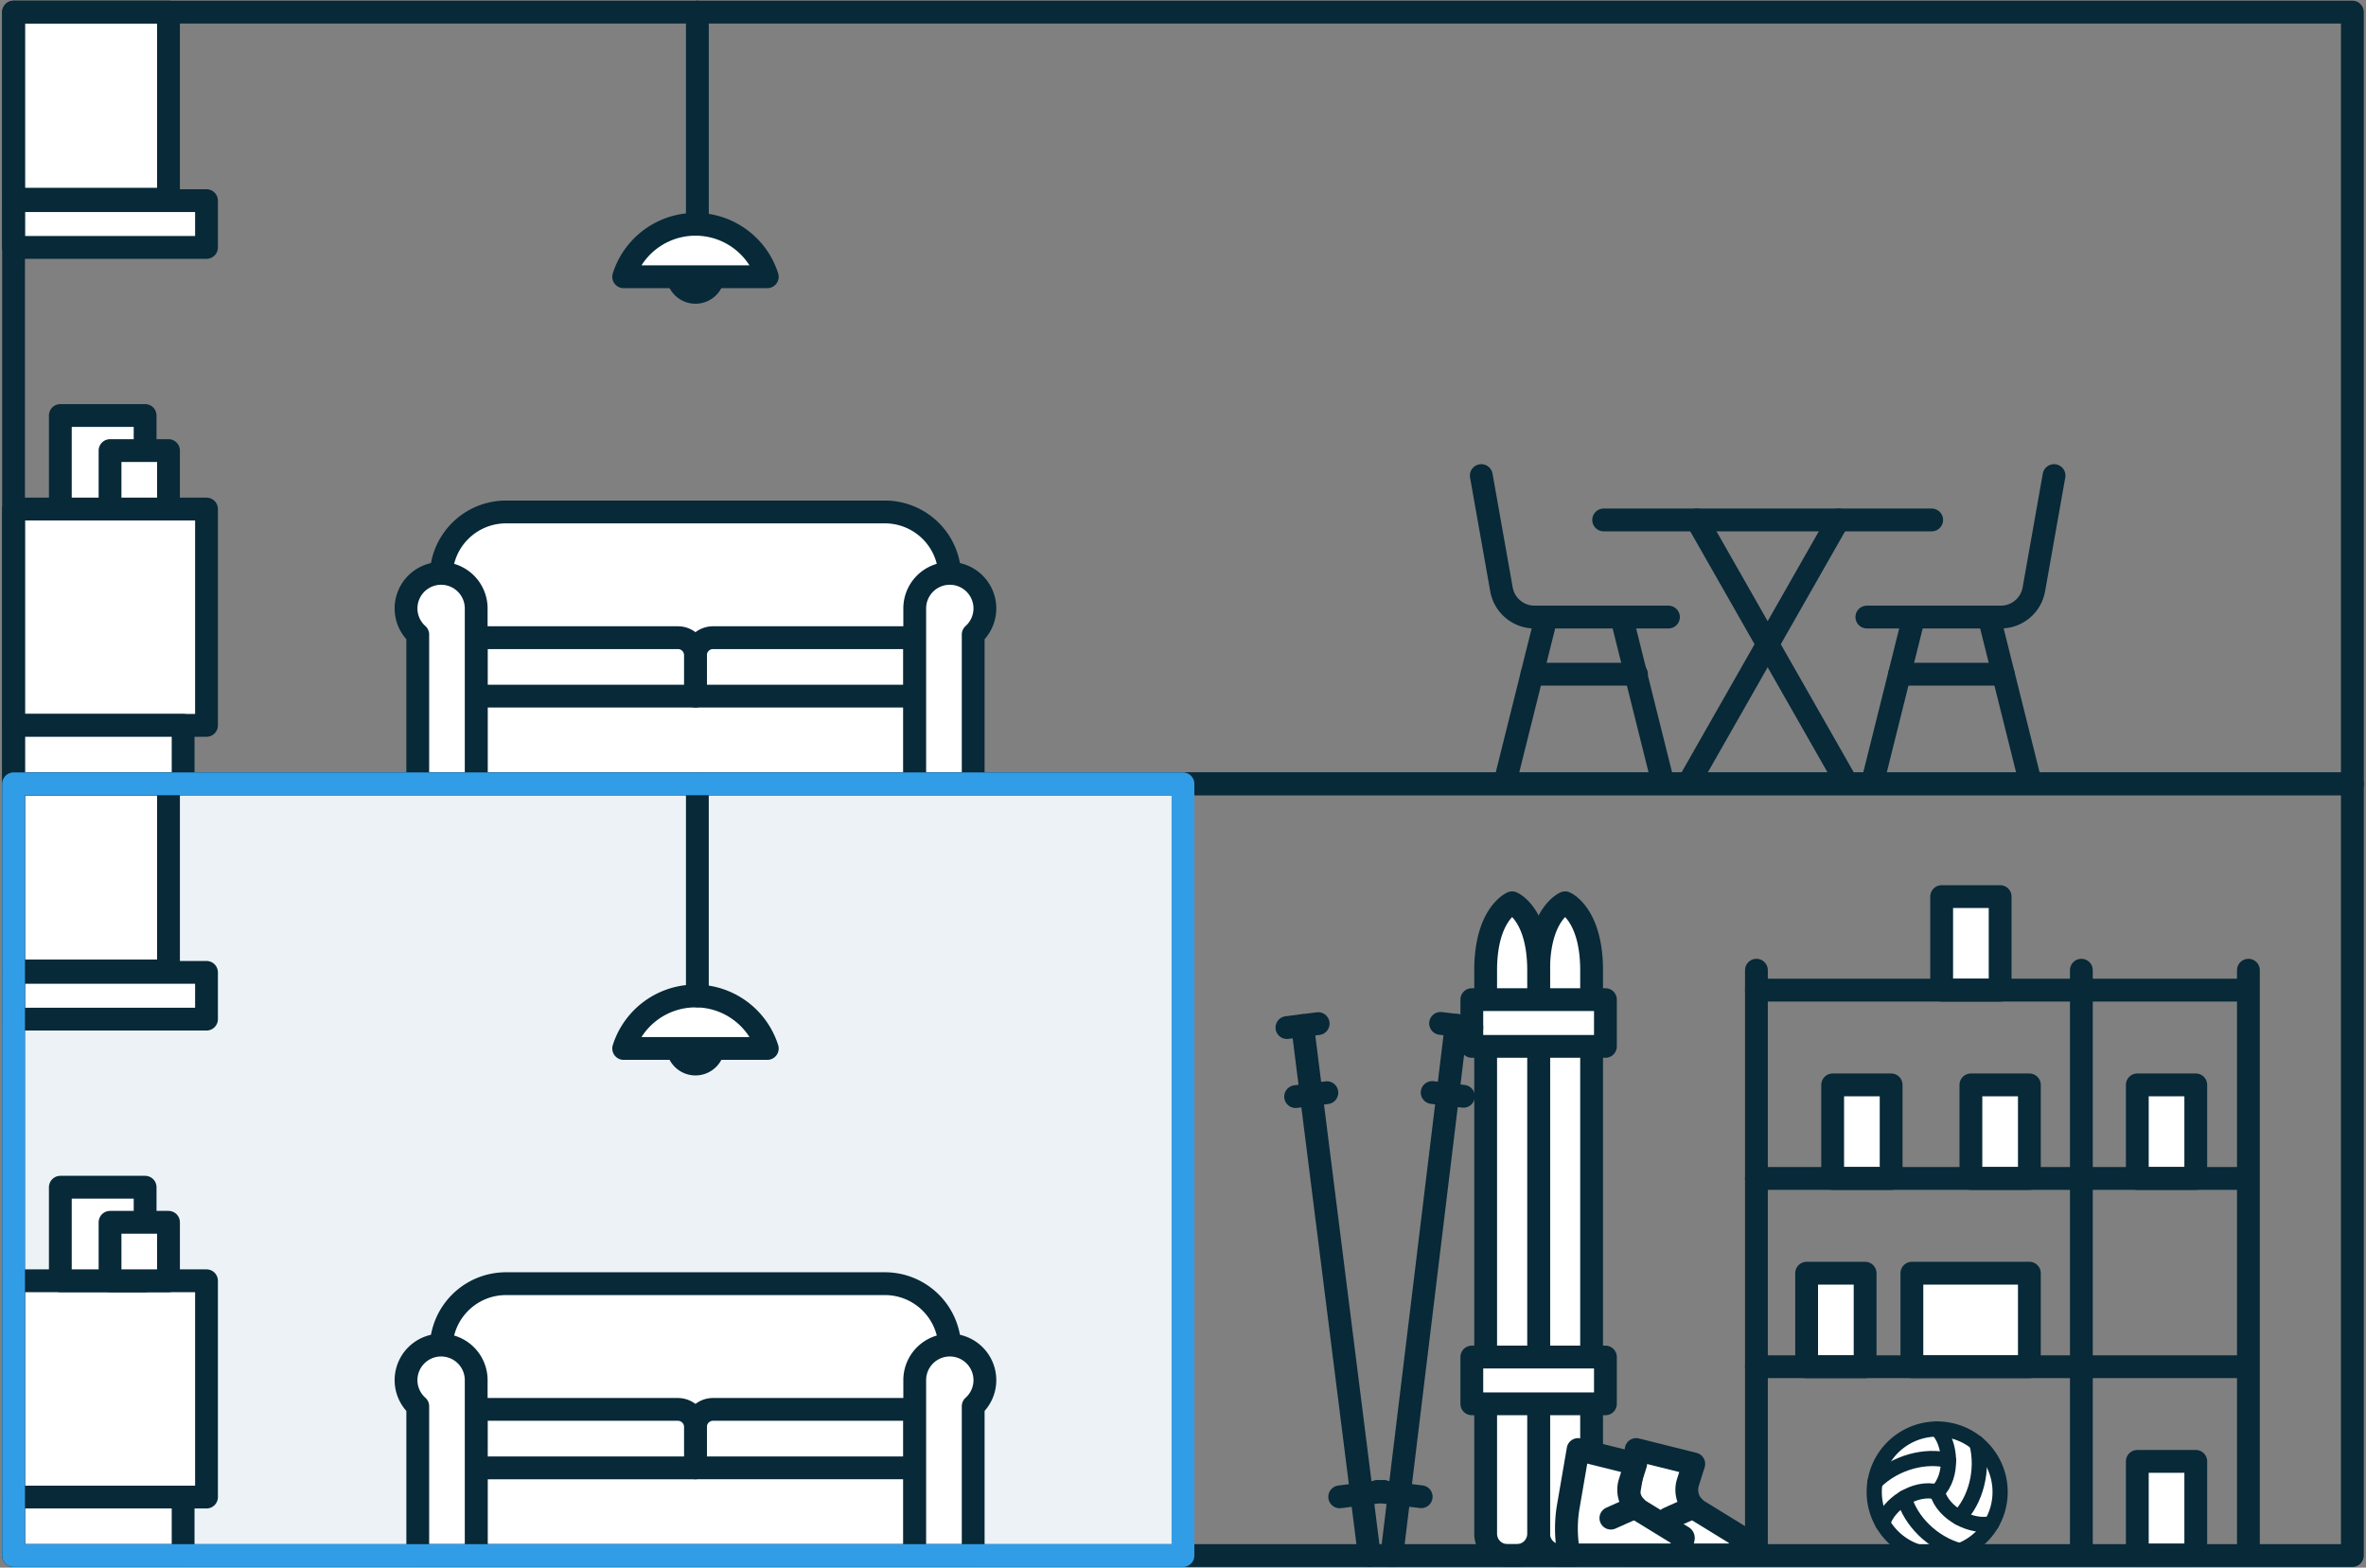 <svg xmlns="http://www.w3.org/2000/svg" viewBox="0 0 830 550"><rect x="0" y="0" width="830" height="550" fill="#808080" stroke="none"/><g id="1a" fill="none" fill-rule="evenodd"><g id="Group-158" transform="rotate(-90 275.5 271)"><g><path id="Fill-1" fill="#072938" d="M450.52 249.73a10.26 10.26 0 1 1 0-20.51 10.26 10.26 0 0 1 0 20.5"/><g id="Group-5" transform="translate(292)"><polygon id="Fill-3" fill="#FFFFFF" points=".012 67.944 .012 .256 75.905 .256 75.905 67.944"/><polygon id="Stroke-4" stroke="#072938" stroke-linecap="round" stroke-linejoin="round" stroke-width="8" points=".012 67.944 .012 .256 75.905 .256 75.905 67.944"/></g><g id="Group-8" transform="translate(476)"><polygon id="Fill-6" fill="#FFFFFF" points=".616 54.611 .616 .256 66.253 .256 66.253 54.611"/><polygon id="Stroke-7" stroke="#072938" stroke-linecap="round" stroke-linejoin="round" stroke-width="8" points=".616 54.611 .616 .256 66.253 .256 66.253 54.611"/></g><g id="Group-11" transform="translate(459)"><polygon id="Fill-9" fill="#FFFFFF" points=".694 67.944 .694 .256 17.103 .256 17.103 67.944"/><polygon id="Stroke-10" stroke="#072938" stroke-linecap="round" stroke-linejoin="round" stroke-width="8" points=".694 67.944 .694 .256 17.103 .256 17.103 67.944"/></g><g id="Group-14" transform="translate(271)"><polygon id="Fill-12" fill="#FFFFFF" points=".5 59.739 .5 .256 21.012 .256 21.012 59.739"/><polygon id="Stroke-13" stroke="#072938" stroke-linecap="round" stroke-linejoin="round" stroke-width="8" points=".5 59.739 .5 .256 21.012 .256 21.012 59.739"/></g><path id="Fill-15" fill="#FFFFFF" d="M271.5 328.7V150.25h72.61A22.76 22.76 0 0 1 366.88 173v132.92a22.76 22.76 0 0 1-22.77 22.77H271.5z"/><path id="Stroke-16" stroke="#072938" stroke-linecap="round" stroke-linejoin="round" stroke-width="8" d="M271.5 328.7V150.25h72.61A22.76 22.76 0 0 1 366.88 173v132.92a22.76 22.76 0 0 1-22.77 22.77H271.5z"/><g id="Group-19" transform="translate(271 162)"><polygon id="Fill-17" fill="#FFFFFF" points="41.523 154.391 41.523 .554 .5 .554 .5 154.391"/><polygon id="Stroke-18" stroke="#072938" stroke-linecap="round" stroke-linejoin="round" stroke-width="8" points="41.523 154.391 41.523 .554 .5 .554 .5 154.391"/></g><path id="Fill-20" fill="#FFFFFF" d="M322.78 316.39v-70.76c0-3.4-2.76-6.16-6.15-6.16h-14.36v76.92h20.5z"/><path id="Stroke-21" stroke="#072938" stroke-linecap="round" stroke-linejoin="round" stroke-width="8" d="M322.78 316.39v-70.76c0-3.4-2.76-6.16-6.15-6.16h-14.36v76.92h20.5z"/><path id="Fill-22" fill="#FFFFFF" d="M322.78 233.32v-70.77h-20.51v76.92h14.36c3.4 0 6.15-2.75 6.15-6.15"/><path id="Stroke-23" stroke="#072938" stroke-linecap="round" stroke-linejoin="round" stroke-width="8" d="M322.78 233.32v-70.77h-20.51v76.92h14.36c3.4 0 6.15-2.75 6.15-6.15z"/><path id="Fill-24" fill="#FFFFFF" d="M333.03 341a12.3 12.3 0 0 0 0-24.61H271.5v20.51h52.38a12.26 12.26 0 0 0 9.15 4.1"/><path id="Stroke-25" stroke="#072938" stroke-linecap="round" stroke-linejoin="round" stroke-width="8" d="M333.03 341a12.3 12.3 0 0 0 0-24.61H271.5v20.51h52.38a12.26 12.26 0 0 0 9.15 4.1z"/><path id="Fill-26" fill="#FFFFFF" d="M333.03 137.94a12.3 12.3 0 0 1 0 24.61H271.5v-20.5h52.38a12.26 12.26 0 0 1 9.15-4.11"/><path id="Stroke-27" stroke="#072938" stroke-linecap="round" stroke-linejoin="round" stroke-width="8" d="M333.03 137.94a12.3 12.3 0 0 1 0 24.61H271.5v-20.5h52.38a12.26 12.26 0 0 1 9.15-4.11z"/><path id="Fill-28" fill="#FFFFFF" d="M449.4 264.66a26.43 26.43 0 0 0 0-50.37v50.37z"/><path id="Stroke-29" stroke="#072938" stroke-linecap="round" stroke-linejoin="round" stroke-width="8" d="M449.4 264.66a26.43 26.43 0 0 0 0-50.37v50.37z"/><path id="Stroke-30" stroke="#072938" stroke-linecap="round" stroke-linejoin="round" stroke-width="8" d="M542.25 240.14h-74.42"/><g id="Group-33" transform="translate(367 16)"><polygon id="Fill-31" fill="#FFFFFF" points="33.723 30.407 33.723 .665 .905 .665 .905 30.407"/><polygon id="Stroke-32" stroke="#072938" stroke-linecap="round" stroke-linejoin="round" stroke-width="8" points="33.723 30.407 33.723 .665 .905 .665 .905 30.407"/></g><g id="Group-36" transform="translate(367 34)"><polygon id="Fill-34" fill="#FFFFFF" points="21.416 20.611 21.416 .1 .905 .1 .905 20.611"/><polygon id="Stroke-35" stroke="#072938" stroke-linecap="round" stroke-linejoin="round" stroke-width="8" points="21.416 20.611 21.416 .1 .905 .1 .905 20.611"/></g><polygon id="Fill-37" fill="#ECF2F6" points="271.5 410.487 271.5 .256 .747 .256 .747 410.487"/><path id="Stroke-38" stroke="#072938" stroke-linecap="round" stroke-linejoin="round" stroke-width="8" d="M379.65 515.14l-39.94 7.08c-5.6 1-9.7 5.87-9.7 11.57v47.01"/><path id="Stroke-39" stroke="#072938" stroke-linecap="round" stroke-linejoin="round" stroke-width="8" d="M330.01 537.93l-57.64-14.38"/><path id="Stroke-40" stroke="#072938" stroke-linecap="round" stroke-linejoin="round" stroke-width="8" d="M330.01 564.34l-57.64 14.39"/><path id="Stroke-41" stroke="#072938" stroke-linecap="round" stroke-linejoin="round" stroke-width="8" d="M379.65 716.06l-39.94-7.08c-5.6-1-9.7-5.87-9.7-11.56V650.4"/><path id="Stroke-42" stroke="#072938" stroke-linecap="round" stroke-linejoin="round" stroke-width="8" d="M330.01 693.27l-57.64 14.39"/><path id="Stroke-43" stroke="#072938" stroke-linecap="round" stroke-linejoin="round" stroke-width="8" d="M330.01 666.86l-57.64-14.38"/><path id="Stroke-44" stroke="#072938" stroke-linecap="round" stroke-linejoin="round" stroke-width="8" d="M364.08 640.43l-91.71-52.22"/><path id="Stroke-45" stroke="#072938" stroke-linecap="round" stroke-linejoin="round" stroke-width="8" d="M364.08 590.77L272.37 643"/><path id="Stroke-46" stroke="#072938" stroke-linecap="round" stroke-linejoin="round" stroke-width="8" d="M364.08 558.07v115.07"/><path id="Stroke-47" stroke="#072938" stroke-linecap="round" stroke-linejoin="round" stroke-width="8" d="M309.96 532.93v36.66"/><path id="Stroke-48" stroke="#072938" stroke-linecap="round" stroke-linejoin="round" stroke-width="8" d="M309.96 661.86v36.42"/><g id="Group-51" transform="translate(133 745)"><polygon id="Fill-49" fill="#FFFFFF" points=".054 .274 .054 20.786 32.873 20.786 32.873 .274"/><polygon id="Stroke-50" stroke="#072938" stroke-linecap="round" stroke-linejoin="round" stroke-width="8" points=".054 .274 .054 20.786 32.873 20.786 32.873 .274"/></g><g id="Group-54" transform="translate(133 686)"><polygon id="Fill-52" fill="#FFFFFF" points=".054 .899 .054 21.411 32.873 21.411 32.873 .899"/><polygon id="Stroke-53" stroke="#072938" stroke-linecap="round" stroke-linejoin="round" stroke-width="8" points=".054 .899 .054 21.411 32.873 21.411 32.873 .899"/></g><g id="Group-57" transform="translate(199 676)"><polygon id="Fill-55" fill="#FFFFFF" points=".118 .644 .118 21.155 32.936 21.155 32.936 .644"/><polygon id="Stroke-56" stroke="#072938" stroke-linecap="round" stroke-linejoin="round" stroke-width="8" points=".118 .644 .118 21.155 32.936 21.155 32.936 .644"/></g><g id="Group-60" transform="translate(133 638)"><polygon id="Fill-58" fill="#FFFFFF" points=".054 .405 .054 20.916 32.873 20.916 32.873 .405"/><polygon id="Stroke-59" stroke="#072938" stroke-linecap="round" stroke-linejoin="round" stroke-width="8" points=".054 .405 .054 20.916 32.873 20.916 32.873 .405"/></g><g id="Group-63" transform="translate(0 745)"><polygon id="Fill-61" fill="#FFFFFF" points=".966 .274 .966 20.786 33.784 20.786 33.784 .274"/><polygon id="Stroke-62" stroke="#072938" stroke-linecap="round" stroke-linejoin="round" stroke-width="8" points=".966 .274 .966 20.786 33.784 20.786 33.784 .274"/></g><g id="Group-66" transform="translate(66 666)"><polygon id="Fill-64" fill="#FFFFFF" points=".989 .194 .989 41.41 33.808 41.41 33.808 .194"/><polygon id="Stroke-65" stroke="#072938" stroke-linecap="round" stroke-linejoin="round" stroke-width="8" points=".989 .194 .989 41.41 33.808 41.41 33.808 .194"/></g><g id="Group-69" transform="translate(66 629)"><polygon id="Fill-67" fill="#FFFFFF" points=".989 .273 .989 20.785 33.808 20.785 33.808 .273"/><polygon id="Stroke-68" stroke="#072938" stroke-linecap="round" stroke-linejoin="round" stroke-width="8" points=".989 .273 .989 20.785 33.808 20.785 33.808 .273"/></g><path id="Fill-70" fill="#FFFFFF" d="M23.05 697.15a22.08 22.08 0 1 0 0-44.16 22.08 22.08 0 0 0 0 44.16"/><path id="Stroke-71" stroke="#072938" stroke-linecap="round" stroke-linejoin="round" stroke-width="5.33" d="M23.05 697.15a22.08 22.08 0 1 0 0-44.16 22.08 22.08 0 0 0 0 44.16z"/><g id="Group-74" transform="translate(23 675)"><path id="Fill-72" fill="#FFFFFF" d="M.05.07c5.76 5.76 17.28 4.8 22.08 0"/><path id="Stroke-73" stroke="#072938" stroke-linecap="round" stroke-linejoin="round" stroke-width="5.33" d="M.05.07c5.76 5.76 17.28 4.8 22.08 0"/></g><g id="Group-77" transform="translate(11 675)"><path id="Fill-75" fill="#FFFFFF" d="M12.05.07C4.18 2.18-.75 12.64 1 19.2"/><path id="Stroke-76" stroke="#072938" stroke-linecap="round" stroke-linejoin="round" stroke-width="5.33" d="M12.05.07C4.18 2.18-.75 12.64 1 19.2"/></g><g id="Group-80" transform="translate(12 655)"><path id="Fill-78" fill="#FFFFFF" d="M11.05 20.07C13.15 12.2 6.55 2.7 0 .95"/><path id="Stroke-79" stroke="#072938" stroke-linecap="round" stroke-linejoin="round" stroke-width="5.33" d="M11.05 20.07C13.15 12.2 6.55 2.7 0 .95"/></g><g id="Group-83" transform="translate(26 653)"><path id="Fill-81" fill="#FFFFFF" d="M8.09 26.04C10.19 18.17 7.55 7.34.46.25"/><path id="Stroke-82" stroke="#072938" stroke-linecap="round" stroke-linejoin="round" stroke-width="5.33" d="M8.09 26.04C10.19 18.17 7.55 7.34.46.25"/></g><g id="Group-86" transform="translate(14 682)"><path id="Fill-84" fill="#FFFFFF" d="M.1.65c5.75 5.76 16.45 8.88 26.14 6.29"/><path id="Stroke-85" stroke="#072938" stroke-linecap="round" stroke-linejoin="round" stroke-width="5.33" d="M.1.65c5.75 5.76 16.45 8.88 26.14 6.29"/></g><g id="Group-89" transform="translate(2 663)"><path id="Fill-87" fill="#FFFFFF" d="M18.96.53C11.1 2.63 3.04 10.33.44 20.03"/><path id="Stroke-88" stroke="#072938" stroke-linecap="round" stroke-linejoin="round" stroke-width="5.33" d="M18.96.53C11.1 2.63 3.04 10.33.44 20.03"/></g><path id="Stroke-90" stroke="#072938" stroke-linecap="round" stroke-linejoin="round" stroke-width="8" d="M199.12 782.65v-171"/><path id="Stroke-91" stroke="#072938" stroke-linecap="round" stroke-linejoin="round" stroke-width="8" d="M66.99 782.65v-171"/><path id="Stroke-92" stroke="#072938" stroke-linecap="round" stroke-linejoin="round" stroke-width="8" d="M133.05 782.65v-171"/><path id="Stroke-93" stroke="#072938" stroke-linecap="round" stroke-linejoin="round" stroke-width="8" d="M206.11 611.66H.97"/><path id="Stroke-94" stroke="#072938" stroke-linecap="round" stroke-linejoin="round" stroke-width="8" d="M206.11 725.65H.97"/><path id="Stroke-95" stroke="#072938" stroke-linecap="round" stroke-linejoin="round" stroke-width="8" d="M206.11 784.25H.97"/><path id="Fill-96" fill="#FFFFFF" d="M.75 546.19v-3.29a7.65 7.65 0 0 1 7.65-7.65H206c19.8 0 23.75 9.3 23.75 9.3s-3.95 9.29-23.75 9.29H8.4a7.65 7.65 0 0 1-7.65-7.65"/><path id="Stroke-97" stroke="#072938" stroke-linecap="round" stroke-linejoin="round" stroke-width="8" d="M.75 546.19v-3.29a7.65 7.65 0 0 1 7.65-7.65H206c19.8 0 23.75 9.3 23.75 9.3s-3.95 9.29-23.75 9.29H8.4a7.65 7.65 0 0 1-7.65-7.65z"/><path id="Fill-98" fill="#FFFFFF" d="M.75 527.6v-3.28a7.65 7.65 0 0 1 7.65-7.65H206c19.8 0 23.75 9.29 23.75 9.29s-3.95 9.3-23.75 9.3H8.4a7.65 7.65 0 0 1-7.65-7.66"/><path id="Stroke-99" stroke="#072938" stroke-linecap="round" stroke-linejoin="round" stroke-width="8" d="M.75 527.6v-3.28a7.65 7.65 0 0 1 7.65-7.65H206c19.8 0 23.75 9.29 23.75 9.29s-3.95 9.3-23.75 9.3H8.4a7.65 7.65 0 0 1-7.65-7.66z"/><g id="Group-102" transform="translate(179 511)"><polygon id="Fill-100" fill="#FFFFFF" points=".381 47.688 .381 .818 16.79 .818 16.79 47.688"/><polygon id="Stroke-101" stroke="#072938" stroke-linecap="round" stroke-linejoin="round" stroke-width="8" points=".381 47.688 .381 .818 16.79 .818 16.79 47.688"/></g><g id="Group-105" transform="translate(53 511)"><polygon id="Fill-103" fill="#FFFFFF" points=".978 47.688 .978 .818 17.387 .818 17.387 47.688"/><polygon id="Stroke-104" stroke="#072938" stroke-linecap="round" stroke-linejoin="round" stroke-width="8" points=".978 47.688 .978 .818 17.387 .818 17.387 47.688"/></g><path id="Fill-106" fill="#FFFFFF" d="M.97 566.25v38.64c0 .2.14.38.34.42l5.53 1.08c.17.04.35-.04.44-.19l9.1-14.8a8.72 8.72 0 0 1 10.07-3.76l6.44 2.04 5.05-20.2L18 566.06a46 46 0 0 0-14.3-.2l-2.73.39z"/><path id="Stroke-107" stroke="#072938" stroke-linecap="round" stroke-linejoin="round" stroke-width="8" d="M.97 566.25v38.64c0 .2.14.38.34.42l5.53 1.08c.17.04.35-.04.44-.19l9.1-14.8a8.72 8.72 0 0 1 10.07-3.76l6.44 2.04 5.05-20.2L18 566.06a46 46 0 0 0-14.3-.2l-2.73.39z"/><path id="Stroke-108" stroke="#072938" stroke-linecap="round" stroke-linejoin="round" stroke-width="8" d="M17.76 589.68l-4-8.94"/><path id="Fill-109" fill="#FFFFFF" d="M.97 545.86v38.65c0 .2.14.37.34.41l5.53 1.1c.17.02.35-.05.44-.2l9.1-14.81a8.72 8.72 0 0 1 10.07-3.75l6.44 2.04 5.05-20.2L18 545.67a46.03 46.03 0 0 0-14.3-.2l-2.73.4z"/><path id="Stroke-110" stroke="#072938" stroke-linecap="round" stroke-linejoin="round" stroke-width="8" d="M.97 545.86v38.65c0 .2.14.37.34.41l5.53 1.1c.17.02.35-.05.44-.2l9.1-14.81a8.72 8.72 0 0 1 10.07-3.75l6.44 2.04 5.05-20.2L18 545.67a46.03 46.03 0 0 0-14.3-.2l-2.73.4z"/><path id="Stroke-111" stroke="#072938" stroke-linecap="round" stroke-linejoin="round" stroke-width="8" d="M17.76 569.3l-3.89-8.7"/><path id="Stroke-112" stroke="#072938" stroke-linecap="round" stroke-linejoin="round" stroke-width="8" d="M185.98 446.96l1.39 10.96"/><path id="Stroke-113" stroke="#072938" stroke-linecap="round" stroke-linejoin="round" stroke-width="8" d="M161.76 450.01l1.38 10.96"/><path id="Stroke-114" stroke="#072938" stroke-linecap="round" stroke-linejoin="round" stroke-width="8" d="M21.34 465.47l1.94 15.37"/><path id="Stroke-115" stroke="#072938" stroke-linecap="round" stroke-linejoin="round" stroke-width="8" d="M.75 475.87l185.93-23.43"/><path id="Stroke-116" stroke="#072938" stroke-linecap="round" stroke-linejoin="round" stroke-width="8" d="M187.45 500.86l-1.34 10.96"/><path id="Stroke-117" stroke="#072938" stroke-linecap="round" stroke-linejoin="round" stroke-width="8" d="M163.2 497.91l-1.33 10.97"/><path id="Stroke-118" stroke="#072938" stroke-linecap="round" stroke-linejoin="round" stroke-width="8" d="M23.25 478.68l-1.87 15.38"/><path id="Stroke-119" stroke="#072938" stroke-linecap="round" stroke-linejoin="round" stroke-width="8" d="M.75 483.75l186.03 22.59"/><path id="Fill-120" fill="#072938" d="M179.77 249.73a10.26 10.26 0 1 1 0-20.51 10.26 10.26 0 0 1 0 20.5"/><g id="Group-123" transform="translate(21)"><polygon id="Fill-121" fill="#FFFFFF" points=".259 67.944 .259 .256 76.152 .256 76.152 67.944"/><polygon id="Stroke-122" stroke="#072938" stroke-linecap="round" stroke-linejoin="round" stroke-width="8" points=".259 67.944 .259 .256 76.152 .256 76.152 67.944"/></g><g id="Group-126" transform="translate(205)"><polygon id="Fill-124" fill="#FFFFFF" points=".863 54.611 .863 .256 66.5 .256 66.5 54.611"/><polygon id="Stroke-125" stroke="#072938" stroke-linecap="round" stroke-linejoin="round" stroke-width="8" points=".863 54.611 .863 .256 66.5 .256 66.5 54.611"/></g><g id="Group-129" transform="translate(188)"><polygon id="Fill-127" fill="#FFFFFF" points=".941 67.944 .941 .256 17.35 .256 17.35 67.944"/><polygon id="Stroke-128" stroke="#072938" stroke-linecap="round" stroke-linejoin="round" stroke-width="8" points=".941 67.944 .941 .256 17.35 .256 17.35 67.944"/></g><g id="Group-132"><polygon id="Fill-130" fill="#FFFFFF" points=".747 59.739 .747 .256 21.259 .256 21.259 59.739"/><polygon id="Stroke-131" stroke="#072938" stroke-linecap="round" stroke-linejoin="round" stroke-width="8" points=".747 59.739 .747 .256 21.259 .256 21.259 59.739"/></g><path id="Fill-133" fill="#FFFFFF" d="M.75 328.7V150.25h72.61A22.76 22.76 0 0 1 96.13 173v132.92a22.76 22.76 0 0 1-22.77 22.77H.75z"/><path id="Stroke-134" stroke="#072938" stroke-linecap="round" stroke-linejoin="round" stroke-width="8" d="M.75 328.7V150.25h72.61A22.76 22.76 0 0 1 96.13 173v132.92a22.76 22.76 0 0 1-22.77 22.77H.75z"/><g id="Group-137" transform="translate(0 162)"><polygon id="Fill-135" fill="#FFFFFF" points="41.77 154.391 41.77 .554 .747 .554 .747 154.391"/><polygon id="Stroke-136" stroke="#072938" stroke-linecap="round" stroke-linejoin="round" stroke-width="8" points="41.77 154.391 41.77 .554 .747 .554 .747 154.391"/></g><path id="Fill-138" fill="#FFFFFF" d="M52.03 316.39v-70.76c0-3.4-2.76-6.16-6.16-6.16H31.51v76.92h20.52z"/><path id="Stroke-139" stroke="#072938" stroke-linecap="round" stroke-linejoin="round" stroke-width="8" d="M52.03 316.39v-70.76c0-3.4-2.76-6.16-6.16-6.16H31.51v76.92h20.52z"/><path id="Fill-140" fill="#FFFFFF" d="M52.03 233.32v-70.77H31.5v76.92h14.36c3.4 0 6.16-2.75 6.16-6.15"/><path id="Stroke-141" stroke="#072938" stroke-linecap="round" stroke-linejoin="round" stroke-width="8" d="M52.03 233.32v-70.77H31.5v76.92h14.36c3.4 0 6.16-2.75 6.16-6.15z"/><path id="Fill-142" fill="#FFFFFF" d="M62.28 341a12.3 12.3 0 0 0 0-24.61H.75v20.51h52.38a12.26 12.26 0 0 0 9.15 4.1"/><path id="Stroke-143" stroke="#072938" stroke-linecap="round" stroke-linejoin="round" stroke-width="8" d="M62.28 341a12.3 12.3 0 0 0 0-24.61H.75v20.51h52.38a12.26 12.26 0 0 0 9.15 4.1z"/><path id="Fill-144" fill="#FFFFFF" d="M62.28 137.94a12.3 12.3 0 0 1 0 24.61H.75v-20.5h52.38a12.26 12.26 0 0 1 9.15-4.11"/><path id="Stroke-145" stroke="#072938" stroke-linecap="round" stroke-linejoin="round" stroke-width="8" d="M62.28 137.94a12.3 12.3 0 0 1 0 24.61H.75v-20.5h52.38a12.26 12.26 0 0 1 9.15-4.11z"/><path id="Fill-146" fill="#FFFFFF" d="M178.65 264.66a26.43 26.43 0 0 0 0-50.37v50.37z"/><path id="Stroke-147" stroke="#072938" stroke-linecap="round" stroke-linejoin="round" stroke-width="8" d="M178.65 264.66a26.43 26.43 0 0 0 0-50.37v50.37z"/><path id="Stroke-148" stroke="#072938" stroke-linecap="round" stroke-linejoin="round" stroke-width="8" d="M271.5 240.14h-74.42"/><polygon id="Stroke-149" stroke="#072938" stroke-linecap="round" stroke-linejoin="round" stroke-width="8" points="542.253 820.719 542.253 .256 271.5 .256 271.5 820.719"/><polygon id="Stroke-150" stroke="#072938" stroke-linecap="round" stroke-linejoin="round" stroke-width="8" points="271.5 820.719 271.5 .256 .747 .256 .747 820.719"/><polygon id="Stroke-151" stroke="#329DE7" stroke-linecap="round" stroke-linejoin="round" stroke-width="8" points="271.5 410.487 271.5 .256 .747 .256 .747 410.487"/><g id="Group-154" transform="translate(97 16)"><polygon id="Fill-152" fill="#FFFFFF" points="32.97 30.407 32.97 .665 .152 .665 .152 30.407"/><polygon id="Stroke-153" stroke="#072938" stroke-linecap="round" stroke-linejoin="round" stroke-width="8" points="32.97 30.407 32.97 .665 .152 .665 .152 30.407"/></g><g id="Group-157" transform="translate(97 34)"><polygon id="Fill-155" fill="#FFFFFF" points="20.663 20.611 20.663 .1 .152 .1 .152 20.611"/><polygon id="Stroke-156" stroke="#072938" stroke-linecap="round" stroke-linejoin="round" stroke-width="8" points="20.663 20.611 20.663 .1 .152 .1 .152 20.611"/></g></g></g></g></svg>